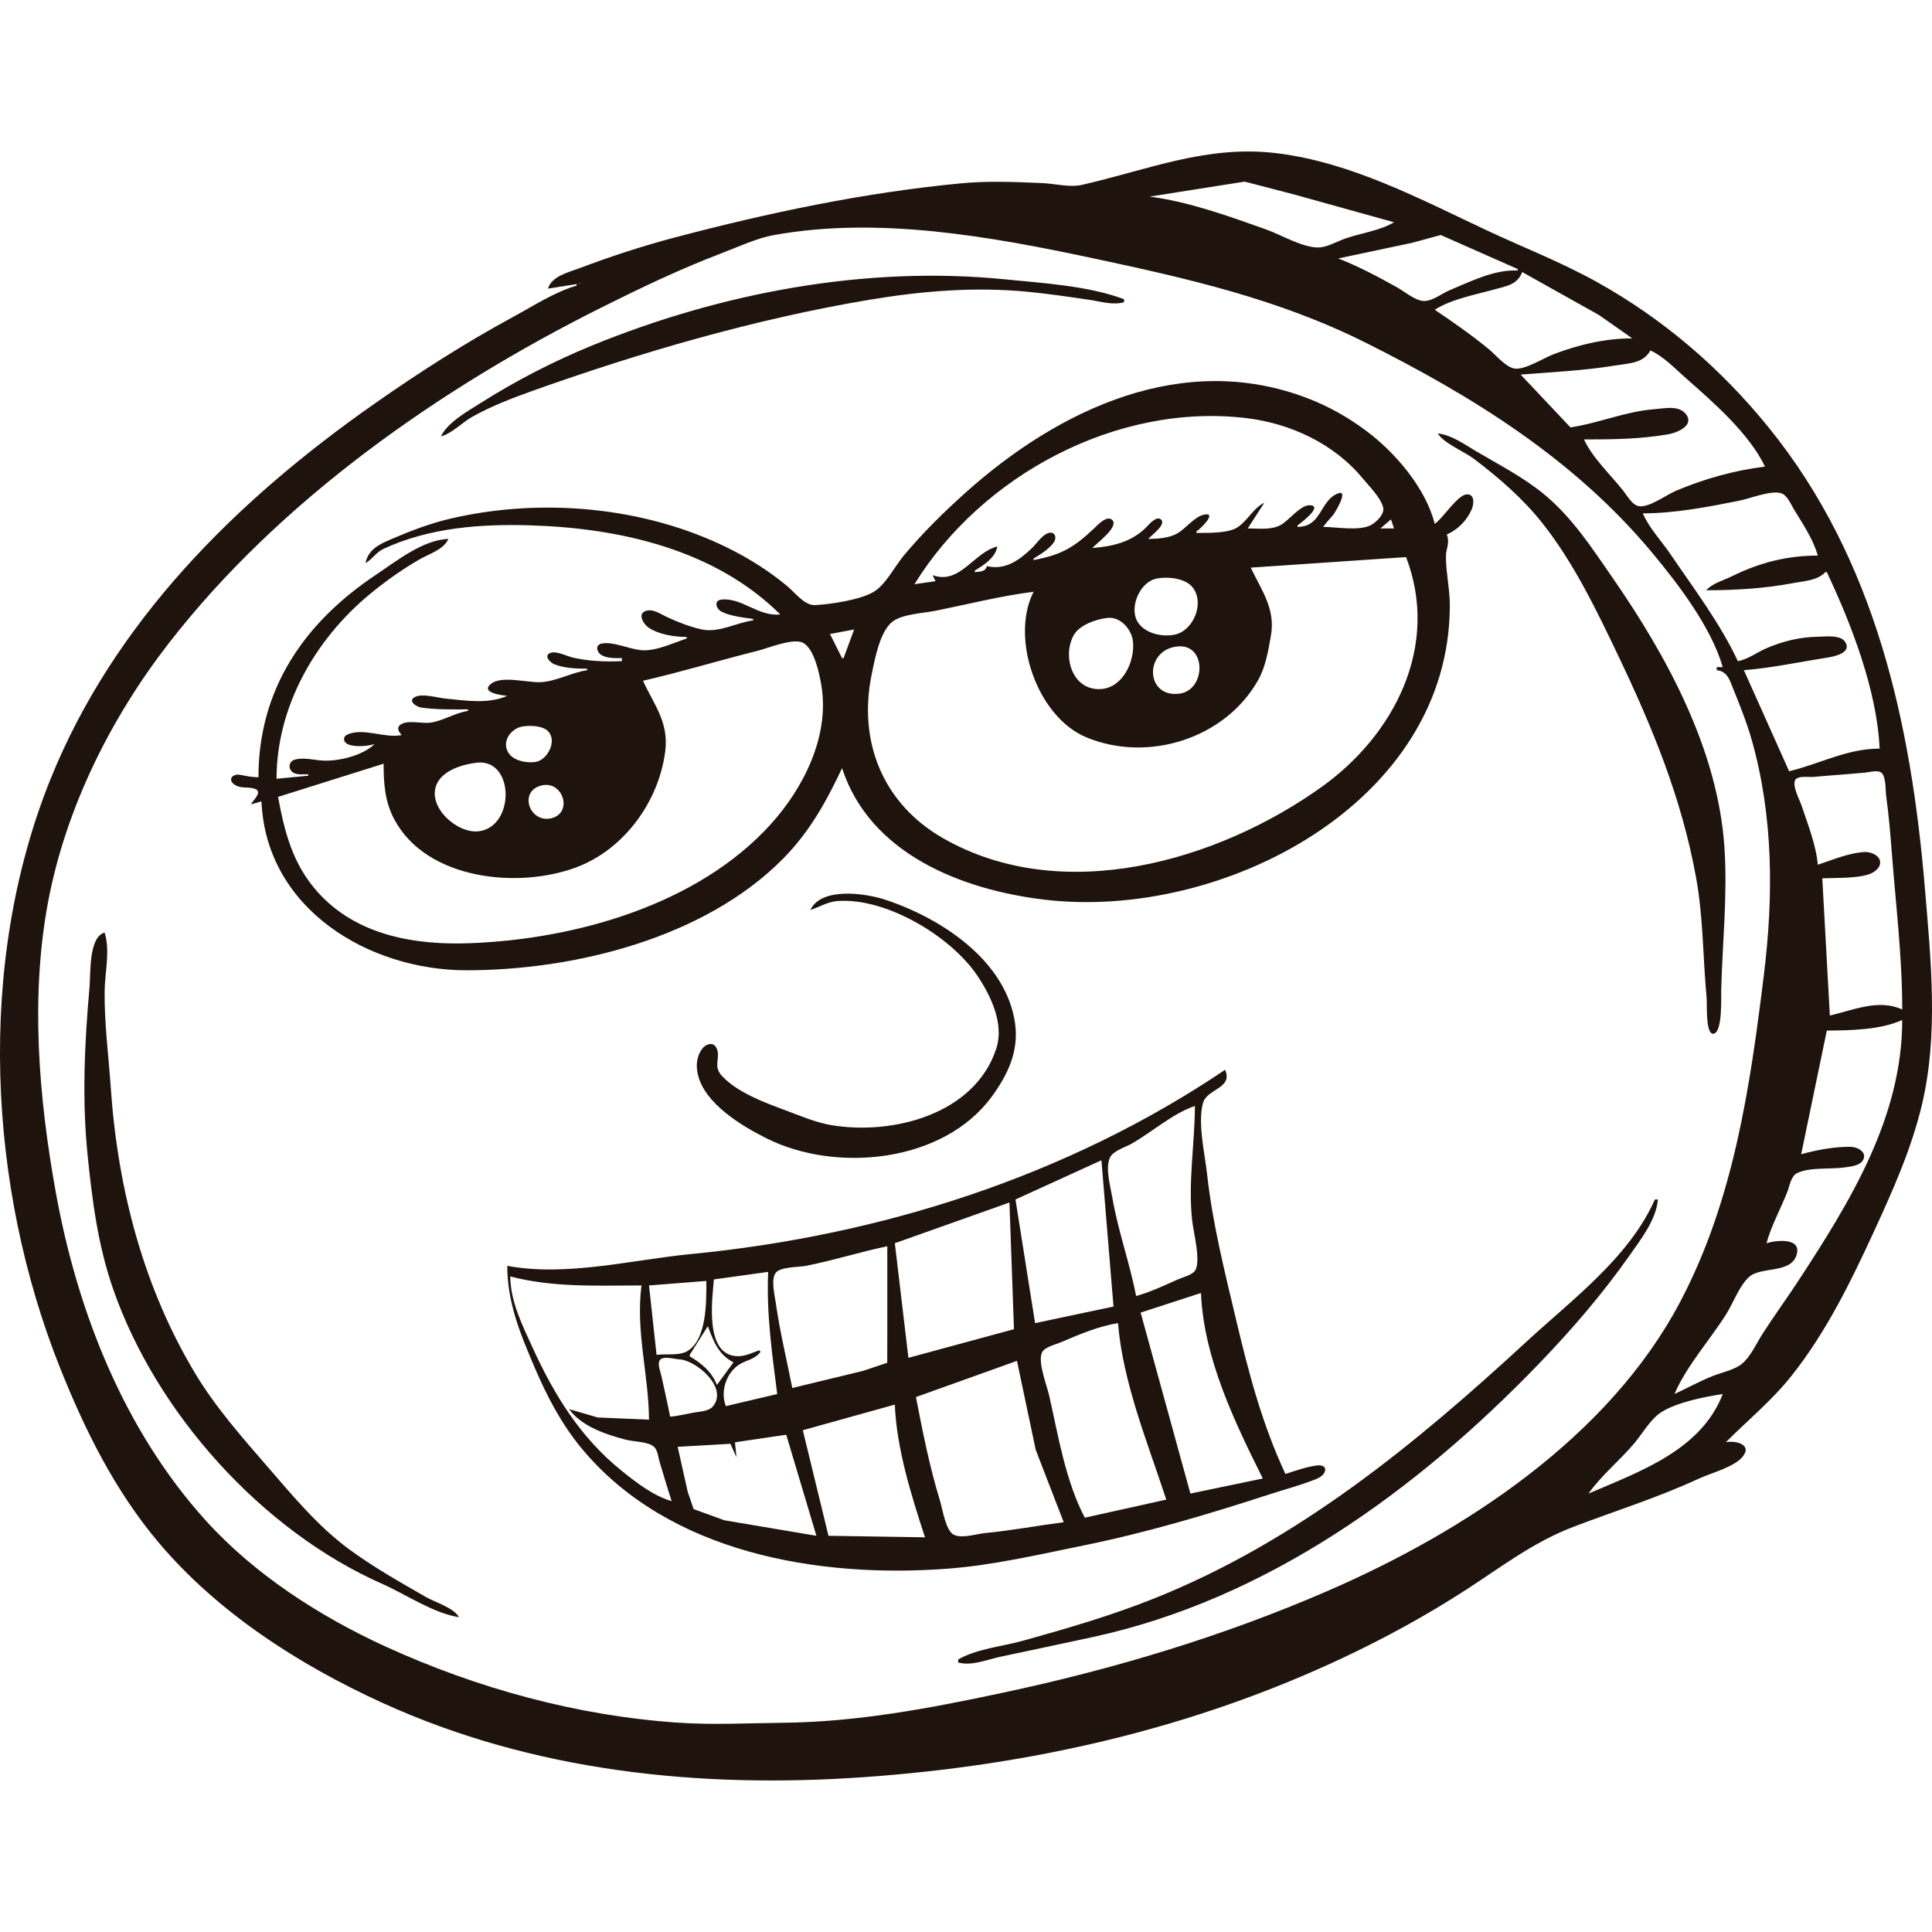 <?xml version="1.0" encoding="UTF-8" standalone="no"?>
<svg
   xmlns:dc="http://purl.org/dc/elements/1.1/"
   xmlns:cc="http://creativecommons.org/ns#"
   xmlns:rdf="http://www.w3.org/1999/02/22-rdf-syntax-ns#"
   xmlns:svg="http://www.w3.org/2000/svg"
   xmlns="http://www.w3.org/2000/svg"
   xmlns:sodipodi="http://sodipodi.sourceforge.net/DTD/sodipodi-0.dtd"
   xmlns:inkscape="http://www.inkscape.org/namespaces/inkscape"
   version="1.1"
   id="svg268"
   width="130"
   height="130"
   viewBox="0 0 320.281 270.046"
   sodipodi:docname="tokey.svg"
   inkscape:version="1.0beta2 (2b71d25, 2019-12-03)">
  <defs
     id="defs272" />
  <sodipodi:namedview
     pagecolor="#ffffff"
     bordercolor="#666666"
     inkscape:document-rotation="0"
     borderopacity="1"
     objecttolerance="10"
     gridtolerance="10"
     guidetolerance="10"
     inkscape:pageopacity="0"
     inkscape:pageshadow="2"
     inkscape:window-width="1721"
     inkscape:window-height="1017"
     id="namedview270"
     showgrid="false"
     inkscape:zoom="0.48081535"
     inkscape:cx="-135.05646"
     inkscape:cy="158.74124"
     inkscape:window-x="0"
     inkscape:window-y="23"
     inkscape:window-maximized="0"
     inkscape:current-layer="g276" />
  <g
     inkscape:groupmode="layer"
     inkscape:label="Image"
     id="g276"
     transform="translate(-877.892,-675.259)">
    <path
       style="fill:#1f130d;stroke:none;stroke-width:0.25"
       d="m 968.734,697.989 4.75,-0.75 v 0.25 c -3.618,1.042 -7.199,3.383 -10.5,5.173 -8.01,4.343 -15.54,9.175 -23,14.397 -22.856,16 -43.243,36.132 -53.794,62.43 -12.2,30.406 -10.365,67.352 1.694,97.5 4.125,10.31 9.023,20.185 16.209,28.75 9.797,11.678 23.396,20.398 37.141,26.672 25.006,11.42 52.59,14.245 79.75,12.35 27.672,-1.93 54.555,-8.005 79.75,-19.89 6.893,-3.25 13.595,-6.928 20,-11.055 6.02,-3.88 11.245,-7.978 18,-10.562 6.94,-2.655 13.988,-4.832 20.75,-7.975 2.027,-0.94 5.907,-1.915 7.315,-3.672 1.667,-2.083 -1.377,-2.71 -2.815,-2.368 3.685,-3.685 7.625,-6.897 10.887,-11 5.75,-7.228 9.867,-15.652 13.705,-24 3.138,-6.822 6.197,-13.665 7.938,-21 2.748,-11.598 1.472,-24.01 0.49,-35.749 -2.29,-27.358 -8.165,-54.616 -25.922,-76.501 -7.923,-9.763 -17.358,-17.901 -28.348,-24.035 -5.997,-3.348 -12.307,-5.779 -18.5,-8.688 -11.002,-5.168 -22.427,-11.252 -34.75,-12.732 -11.543,-1.385 -21.29,2.76 -32.25,5.26 -2.002,0.457 -4.46,-0.207 -6.5,-0.296 -4.457,-0.195 -9.055,-0.39 -13.5,0.033 -16.071,1.53 -31.916,4.87 -47.5,8.986 -5.336,1.409 -10.587,3.13 -15.75,5.077 -1.814,0.684 -4.642,1.327 -5.25,3.394 m 140.25,-11 c -2.31,1.411 -5.68,1.824 -8.25,2.763 -1.367,0.5 -3.015,1.48 -4.5,1.417 -2.697,-0.115 -5.952,-2.101 -8.5,-3.007 -6.138,-2.184 -12.765,-4.586 -19.25,-5.423 l 7.5,-1.188 8.25,-1.298 8.25,2.143 16.5,4.594 m 54.5,73.75 h -1 v 0.5 c 1.742,0.199 2.11,1.53 2.7,3 1.125,2.799 2.257,5.595 3.085,8.5 3.615,12.695 3.64,25.982 2.035,39 -2.292,18.611 -5.003,37.419 -13.895,54.25 -11.845,22.422 -35.703,38.038 -58.425,47.895 -17.42,7.555 -35.447,12.957 -54,16.907 -11.957,2.547 -23.994,4.822 -36.25,4.947 -5.843,0.06 -11.653,0.378 -17.5,-0.022 -16.712,-1.145 -33.29,-5.685 -48.5,-12.65 -10.839,-4.963 -21.656,-11.93 -29.707,-20.828 -13.61,-15.043 -21.334,-34.737 -24.898,-54.5 -2.81,-15.577 -4.214,-32.334 -1.279,-48 2.917,-15.569 10.38,-30.541 20.051,-43 18.387,-23.685 44.939,-42.231 71.584,-55.562 6.543,-3.273 13.155,-6.441 20,-9.044 2.808,-1.069 5.784,-2.493 8.75,-3.028 17.244,-3.11 35.858,0.234 52.75,3.831 15.685,3.341 30.782,6.757 45.25,13.991 17.812,8.907 34.645,19.357 47.52,34.812 4.353,5.226 9.822,12.379 11.73,19 m -34,-66 v 0.25 c -3.837,-0.195 -7.793,1.813 -11.25,3.253 -1.258,0.523 -2.865,1.812 -4.25,1.801 -1.44,-0.012 -3.268,-1.581 -4.5,-2.269 -3.14,-1.752 -6.395,-3.483 -9.75,-4.785 l 12.25,-2.592 4.75,-1.296 12.75,5.639 m 0.75,0.5 12.75,7.138 5.5,3.862 c -4.53,0 -8.77,1.024 -13,2.606 -1.653,0.618 -4.768,2.647 -6.5,2.397 -1.465,-0.211 -3.143,-2.276 -4.25,-3.19 -2.86,-2.362 -5.928,-4.49 -9,-6.562 2.828,-1.787 6.798,-2.504 10,-3.394 1.948,-0.541 3.717,-0.772 4.5,-2.856 m -179.25,27.25 c 1.891,-0.525 3.515,-2.317 5.25,-3.284 3.15,-1.757 6.607,-3.085 10,-4.293 18.005,-6.408 36.874,-11.904 55.75,-15.069 8.795,-1.475 17.617,-2.199 26.5,-1.311 3.342,0.334 6.675,0.821 10,1.313 1.845,0.273 3.928,0.932 5.75,0.395 v -0.5 c -5.968,-2.225 -13.432,-2.66 -19.75,-3.292 -23.003,-2.3 -46.889,2.188 -68.25,10.892 -6.477,2.639 -12.845,5.916 -18.75,9.664 -2.127,1.35 -5.393,3.163 -6.5,5.487 m 23.75,-25.75 -0.25,0.25 0.25,-0.25 m -0.75,0.333 0.083,0.084 c -0.123,0.041 -0.277,-0.084 -0.083,-0.084 m 196.5,30.417 c -5.21,0.658 -9.9,1.986 -14.75,4.003 -1.535,0.638 -4.57,2.921 -6.24,2.543 -1.058,-0.239 -1.883,-1.755 -2.51,-2.546 -2.078,-2.622 -5.112,-5.471 -6.5,-8.5 4.713,0 9.342,-0.048 14,-0.859 1.27,-0.221 4.16,-1.337 3.053,-3.114 -1.113,-1.791 -3.607,-1.173 -5.303,-1.049 -4.85,0.356 -9.262,2.323 -14,3.022 l -8.25,-8.75 c 5.255,-0.415 10.533,-0.664 15.75,-1.52 2.152,-0.353 4.61,-0.338 5.75,-2.48 2.2,0.98 4.133,3.045 5.928,4.625 4.49,3.949 10.467,9.149 13.072,14.625 m -232,16 c 1.132,-0.635 1.765,-1.798 3,-2.37 7.565,-3.507 16.062,-4.139 24.273,-3.892 14.786,0.445 30.57,3.946 41.478,14.763 -3.55,0.439 -6.369,-2.821 -9.735,-2.452 -1.353,0.148 -0.881,1.546 0.013,2.001 1.46,0.744 3.608,0.984 5.223,1.201 v 0.25 c -2.79,0.376 -5.676,2.103 -8.5,1.496 -1.972,-0.423 -3.92,-1.206 -5.75,-2.041 -0.946,-0.431 -2.143,-1.3 -3.239,-1.103 -1.881,0.338 -0.734,2.272 0.243,2.898 1.729,1.109 4.232,1.482 6.246,1.499 v 0.25 c -2.233,0.727 -4.864,2.028 -7.246,1.954 -2.046,-0.064 -5.078,-1.591 -6.966,-1.085 -1.01,0.271 -0.665,1.401 0.02,1.841 0.951,0.609 2.361,0.538 3.443,0.541 v 0.5 c -2.755,0.118 -5.27,0.029 -8,-0.553 -1.031,-0.22 -2.902,-1.231 -3.919,-0.786 -1.089,0.476 0.072,1.587 0.674,1.835 1.688,0.694 3.701,0.754 5.495,0.754 v 0.25 c -2.613,0.386 -5.104,1.861 -7.75,1.99 -2.095,0.102 -6.4,-1.127 -8.169,0.244 -1.936,1.501 1.888,1.959 2.669,2.015 -3.192,1.415 -6.845,0.782 -10.25,0.458 -1.362,-0.13 -3.677,-0.87 -4.962,-0.306 -1.44,0.631 0.131,1.686 0.962,1.802 2.538,0.354 5.191,0.297 7.75,0.297 v 0.25 c -2.171,0.321 -4.088,1.637 -6.25,1.948 -1.379,0.199 -3.729,-0.496 -4.919,0.309 -0.789,0.534 -0.301,1.237 0.169,1.743 -2.758,0.6 -6.317,-1.258 -8.963,-0.099 -0.985,0.431 -0.65,1.43 0.228,1.706 1.226,0.386 3.027,0.25 4.235,-0.107 -1.95,1.887 -5.856,2.856 -8.5,2.74 -1.499,-0.066 -3.236,-0.581 -4.723,-0.161 -1.06,0.299 -1.171,1.609 -0.24,2.163 0.687,0.409 1.697,0.257 2.463,0.257 v 0.25 l -5.25,0.5 c 0,-11.932 6.388,-23.133 15.5,-30.634 2.57,-2.115 5.361,-4.105 8.25,-5.759 1.661,-0.951 3.864,-1.543 4.75,-3.357 -4.167,0.089 -8.655,3.686 -12,5.917 -11.976,7.987 -19.5,19.011 -19.5,33.583 -0.682,-0.014 -1.329,-0.075 -2,-0.201 -0.413,-0.077 -0.827,-0.184 -1.246,-0.222 -1.161,-0.104 -1.839,0.885 -0.716,1.651 0.903,0.616 1.955,0.386 2.957,0.579 0.333,0.065 0.785,0.179 0.918,0.541 0.224,0.607 -0.903,1.613 -1.163,2.151 l 1.75,-0.5 c 0.765,17.818 17.749,28 34,28 17.958,0 39.498,-5.357 52.477,-18.506 4.385,-4.443 7.136,-9.422 9.773,-14.994 4.634,14.216 19.852,20.155 33.5,21.789 29.483,3.53 67.25,-15.988 67.25,-48.789 0,-2.692 -0.63,-5.351 -0.645,-8 -0.01,-1.486 0.7,-2.212 0.145,-3.75 1.833,-0.775 3.412,-2.398 4.162,-4.25 0.338,-0.835 0.492,-2.53 -0.907,-2.384 -1.547,0.162 -3.84,3.898 -5.255,4.883 -1.472,-5.895 -6.515,-11.784 -11.25,-15.343 -3.022,-2.271 -6.218,-4.09 -9.75,-5.454 -20.65,-7.974 -41.265,1.728 -56.75,15.59 -3.647,3.266 -7.13,6.694 -10.27,10.457 -1.487,1.781 -2.995,4.82 -4.99,6.016 -2.215,1.327 -7.161,2.075 -9.74,2.196 -1.7,0.08 -3.305,-2.06 -4.5,-3.064 -3.038,-2.555 -6.442,-4.692 -10,-6.446 -13.839,-6.822 -30.808,-8.312 -45.75,-4.864 -3.469,0.8 -6.734,2.047 -10,3.45 -1.947,0.836 -3.812,1.698 -4.25,3.962 m 158.75,-6 c 0.505,-0.718 1.107,-1.325 1.67,-2 0.307,-0.37 2.785,-4.458 0.627,-3.485 -2.905,1.31 -2.54,5.471 -6.547,5.485 v -0.25 c 0.432,-0.292 4.465,-3.328 1.972,-3.341 -1.492,-0.008 -3.435,2.526 -4.723,3.256 -1.588,0.9 -3.74,0.585 -5.5,0.585 l 2.75,-4.25 c -1.853,0.882 -2.765,3.003 -4.5,4.099 -1.58,0.998 -4.908,0.885 -6.75,0.901 v -0.25 c 0.61,-0.352 3.575,-3.275 1.245,-2.781 -1.522,0.323 -2.942,2.19 -4.245,3.007 -1.438,0.902 -3.333,0.989 -5,1.024 0.44,-0.541 3.132,-2.439 2.085,-3.257 -0.81,-0.633 -2.103,1.042 -2.585,1.498 -2.455,2.322 -5.46,2.998 -8.75,3.26 0.598,-0.74 4.505,-3.514 3.27,-4.666 -0.888,-0.829 -2.473,0.922 -3.043,1.462 -3.377,3.19 -5.463,4.353 -9.977,5.204 v -0.25 c 1.15,-0.716 2.635,-1.601 3.392,-2.753 0.485,-0.736 0.13,-1.77 -0.887,-1.495 -1.083,0.293 -1.98,1.744 -2.755,2.489 -2.112,2.028 -4.447,3.734 -7.5,3.01 -0.203,0.94 -1.135,0.909 -2,1 v -0.25 c 1.562,-0.974 3.365,-2.091 3.75,-4 -3.917,0.931 -6.188,6.412 -10.75,4.75 l 0.5,1 -3.5,0.5 c 11.17,-18.098 33.61,-30.098 55,-27.539 7.345,0.879 14.58,4.248 19.348,10.039 1.07,1.302 2.905,3.087 3.345,4.75 0.29,1.103 -1.083,2.434 -1.965,2.921 -1.942,1.07 -5.793,0.33 -7.977,0.33 m 19,-15.5 c 1,1.655 4.382,2.993 6,4.218 4.197,3.18 8.18,6.633 11.447,10.783 5.062,6.431 8.793,14.146 12.307,21.5 5.795,12.114 10.705,23.986 13.092,37.25 1.185,6.59 1.105,13.232 1.73,19.856 0.083,0.882 -0.21,6.146 1.15,5.914 1.51,-0.258 1.235,-6.05 1.265,-7.279 0.203,-7.934 1.077,-15.803 0.525,-23.744 -1.125,-16.195 -9.572,-31.642 -18.657,-44.746 -3.357,-4.84 -6.53,-9.744 -11.11,-13.561 -3.5,-2.917 -7.598,-4.99 -11.5,-7.302 -1.9,-1.126 -4.005,-2.657 -6.25,-2.887 m 63,20.25 c -5.095,0 -9.682,1.176 -14.25,3.438 -1.417,0.702 -3.17,1.129 -4.25,2.312 4.805,0 9.77,-0.297 14.5,-1.201 1.815,-0.346 3.917,-0.4 5.25,-1.799 h 0.25 c 4.07,8.598 8.33,19.645 8.75,29.25 -5.473,0.004 -9.848,2.529 -15,3.75 l -7.5,-16.75 c 4.6,-0.363 9.19,-1.364 13.75,-2.069 1.125,-0.174 4.237,-0.781 3.04,-2.624 -0.787,-1.215 -3.235,-0.872 -4.49,-0.854 -2.987,0.042 -5.81,0.732 -8.55,1.904 -1.587,0.679 -3.04,1.835 -4.75,2.143 -2.925,-6.266 -7.312,-12.048 -11.185,-17.75 -1.48,-2.176 -3.542,-4.329 -4.565,-6.75 5.298,0 10.81,-1.064 16,-2.1 1.73,-0.345 5.293,-1.786 6.955,-1.226 0.975,0.328 1.555,1.761 2.045,2.576 1.46,2.429 3.24,4.996 4,7.75 m -70.75,-6 0.5,1.5 h -2.25 l 1.75,-1.5 m 2.5,6.25 c 5.657,14.779 -1.97,29.509 -14,38.105 -17.275,12.346 -43.005,19.798 -62.75,8.502 -9.989,-5.714 -14.117,-16.017 -11.85,-27.108 0.505,-2.471 1.341,-7.155 3.447,-8.787 1.651,-1.278 5.135,-1.407 7.152,-1.813 5.41,-1.09 10.765,-2.453 16.25,-3.15 -3.893,7.618 0.532,20.71 8.75,24.131 10.165,4.23 22.922,0.255 28.415,-9.38 1.315,-2.306 1.73,-4.925 2.183,-7.5 0.777,-4.442 -1.575,-7.502 -3.348,-11.25 l 25.75,-1.75 m -41.5,3.599 c 1.833,-0.421 4.885,-0.148 6.122,1.429 2.033,2.594 0.125,7.11 -2.872,7.803 -2.098,0.485 -5.05,-0.136 -6.247,-2.083 -1.448,-2.358 0.328,-6.534 2.998,-7.148 m -8,6.481 c 2.145,-0.245 4.022,1.901 4.225,3.921 0.32,3.216 -1.6,7.57 -5.225,7.867 -4.688,0.384 -6.568,-5.216 -4.635,-8.857 0.935,-1.764 3.76,-2.717 5.635,-2.931 m -42,1.921 -1.75,4.75 h -0.25 l -2,-4 4,-0.75 m -95.5,27.75 17.5,-5.5 c 0,3.281 0.195,6.283 1.781,9.25 5.349,10.006 20.546,11.556 30.219,7.907 7.856,-2.963 13.598,-10.841 14.678,-19.157 0.633,-4.878 -1.804,-7.657 -3.678,-11.75 6.367,-1.46 12.657,-3.383 19,-4.968 1.732,-0.433 5.726,-2.099 7.405,-1.377 2.014,0.866 2.9,5.44 3.197,7.346 1.29,8.259 -2.983,16.759 -8.395,22.75 -12.106,13.403 -32.416,19.112 -49.957,19.759 -9.117,0.336 -18.773,-1.304 -25.207,-8.509 -4.119,-4.613 -5.454,-9.883 -6.543,-15.75 m 149,-24.928 c 4.99,-0.589 4.838,7.178 0.5,7.801 -5.718,0.821 -5.978,-7.155 -0.5,-7.801 m -110.5,7.928 -0.25,0.25 0.25,-0.25 m 2,5.332 c 1.206,-0.217 3.426,-0.158 4.314,0.831 1.464,1.631 -0.165,4.692 -2.064,5.029 -1.365,0.242 -3.446,-0.116 -4.357,-1.226 -1.513,-1.843 0.023,-4.258 2.107,-4.634 m -24,2.918 -0.25,0.25 0.25,-0.25 m 16.5,3.076 c 6.214,-0.645 6.3,10.651 0.25,11.377 -3.495,0.419 -8.502,-3.949 -6.997,-7.704 0.959,-2.393 4.397,-3.43 6.747,-3.674 m 236.25,40.924 c -3.882,-1.812 -8.13,0.104 -12,1 l -1.25,-22.75 c 2.243,-0.096 5.657,0.036 7.75,-0.676 0.835,-0.284 1.932,-1.057 1.835,-2.064 -0.113,-1.13 -1.618,-1.679 -2.585,-1.624 -2.643,0.152 -5.263,1.304 -7.75,2.114 -0.265,-3.233 -1.645,-6.679 -2.667,-9.75 -0.343,-1.03 -1.49,-3.095 -1.135,-4.17 0.305,-0.924 2.307,-0.569 3.053,-0.638 2.917,-0.272 5.835,-0.442 8.75,-0.734 0.825,-0.083 2.32,-0.588 2.815,0.372 0.507,0.985 0.39,2.581 0.54,3.671 0.422,3.068 0.68,6.164 0.917,9.251 0.665,8.662 1.728,17.297 1.728,25.999 M 967.735,780.338 c 3.524,-0.806 5.199,4.626 1.5,5.462 -3.579,0.808 -5.466,-4.554 -1.5,-5.462 m 44.5,20.651 c 1.543,-0.487 2.833,-1.355 4.5,-1.478 8.095,-0.594 18.883,5.889 23.25,12.477 2.228,3.36 4.397,7.929 3.062,12 -3.57,10.894 -17.174,14.376 -27.312,12.678 -2.674,-0.448 -5.221,-1.573 -7.75,-2.508 -3.421,-1.265 -7.939,-2.945 -10.447,-5.693 -1.537,-1.684 -0.06,-3.06 -0.905,-4.657 -0.556,-1.05 -1.812,-0.529 -2.351,0.213 -0.915,1.26 -1.041,2.736 -0.706,4.216 1.104,4.873 7.3,8.57 11.409,10.624 11.523,5.762 29.25,4.031 37.28,-6.875 2.703,-3.673 4.572,-7.596 3.895,-12.25 -1.515,-10.399 -12.245,-17.359 -21.425,-20.417 -3.264,-1.087 -10.649,-2.208 -12.5,1.667 m -58.25,117.25 c -0.926,-1.607 -3.9,-2.44 -5.5,-3.357 -4.364,-2.502 -8.696,-4.945 -12.75,-7.93 -5.099,-3.757 -9.201,-8.703 -13.32,-13.463 -4.247,-4.905 -8.7,-9.93 -12.067,-15.5 -8.677,-14.354 -12.946,-30.809 -14.09,-47.5 -0.363,-5.293 -1.075,-10.691 -1.022,-16 0.032,-3.156 0.957,-6.7 -0.001,-9.75 -2.66,0.789 -2.298,6.696 -2.5,9 -0.825,9.42 -1.27,18.584 -0.309,28.022 0.764,7.496 1.706,14.813 4.185,21.978 7.13,20.605 24.667,40.142 44.624,48.965 3.919,1.732 8.528,4.902 12.75,5.535 M 1193.235,819.239 c 0,16.147 -8.658,30.144 -17.23,43.25 -1.927,2.945 -4.015,5.783 -5.91,8.75 -0.995,1.556 -2.03,3.886 -3.49,5.039 -1.2,0.948 -3.2,1.361 -4.62,1.913 -2.232,0.868 -4.332,2.04 -6.5,3.047 1.93,-4.563 5.912,-9.015 8.58,-13.25 1.167,-1.856 2.152,-4.663 3.765,-6.142 1.962,-1.8 6.88,-0.516 7.878,-3.618 0.973,-3.037 -3.49,-2.463 -4.973,-1.99 0.795,-2.907 2.345,-5.689 3.45,-8.5 0.375,-0.959 0.598,-2.608 1.605,-3.109 2.1,-1.044 5.61,-0.615 7.947,-0.961 0.97,-0.143 2.465,-0.261 3.005,-1.216 0.743,-1.312 -0.938,-2.173 -2.007,-2.193 -2.647,-0.05 -5.707,0.515 -8.25,1.229 l 4.25,-20.5 c 3.97,-0.033 8.87,-0.106 12.5,-1.75 m -112.25,8.25 c -26.183,17.664 -57.16,27.508 -88.5,30.542 -9.861,0.955 -20.647,3.793 -30.5,1.958 0,6.157 2.207,11.396 4.605,17 2.012,4.702 4.431,9.29 7.71,13.248 14.39,17.36 39.201,21.58 60.685,19.957 7.593,-0.575 15.055,-2.333 22.5,-3.842 10.355,-2.1 20.71,-5.173 30.75,-8.445 2.337,-0.762 4.692,-1.383 7,-2.248 0.823,-0.307 2.067,-0.688 2.312,-1.665 0.21,-0.845 -0.7,-0.995 -1.312,-0.92 -1.725,0.212 -3.595,0.89 -5.25,1.415 -3.895,-8.34 -6.1,-16.804 -8.22,-25.75 -1.885,-7.946 -3.877,-15.853 -4.77,-23.99 -0.372,-3.386 -1.58,-8.416 -0.68,-11.737 0.647,-2.394 5.045,-2.43 3.67,-5.522 m -5,6 c -0.038,6.413 -1.188,12.827 -0.427,19.25 0.203,1.722 1.475,6.651 0.42,8.075 -0.542,0.735 -1.938,1.034 -2.743,1.39 -2.27,1.004 -4.6,2.129 -7,2.785 -1.077,-5.55 -3.038,-10.919 -3.98,-16.5 -0.302,-1.787 -1.15,-4.673 -0.37,-6.418 0.52,-1.163 2.56,-1.738 3.6,-2.333 3.333,-1.903 6.895,-5.055 10.5,-6.25 m -15.5,9 2,24.25 -13,2.75 -3.25,-20.5 14.25,-6.5 m 91.75,6.5 c -4.253,9.593 -13.665,16.545 -21.26,23.546 -18.573,17.119 -38.017,33.102 -61.74,42.592 -7.077,2.833 -14.415,4.968 -21.75,7.008 -3.465,0.963 -7.612,1.32 -10.75,3.105 v 0.5 c 2.185,0.64 4.832,-0.487 7,-0.948 5.085,-1.08 10.17,-2.152 15.25,-3.25 28.968,-6.263 53.742,-24.297 74.01,-45.306 5.412,-5.613 10.572,-11.606 15.06,-17.996 1.883,-2.681 4.388,-5.887 4.68,-9.25 h -0.5 m -107,0.5 0.75,21 -17.5,4.75 -2.25,-19 19,-6.75 m -20.25,7.25 v 14.25 l -0.01,5.068 -3.993,1.339 -11.75,2.844 c -0.906,-4.672 -2.054,-9.28 -2.717,-14 -0.175,-1.245 -0.872,-4.011 -0.025,-5.1 0.788,-1.014 3.8,-0.917 4.993,-1.15 4.554,-0.89 8.97,-2.312 13.5,-3.25 m -19.75,4.25 c -0.297,6.91 0.63,13.4 1.5,20.25 l -8.5,2 c -0.949,-2.248 -0.024,-5.356 2.046,-6.787 1.306,-0.903 2.647,-0.848 3.704,-2.213 l -0.25,-0.25 c -1.1,0.411 -2.306,0.986 -3.5,0.978 -5.602,-0.038 -4.261,-9.428 -4,-12.728 l 9,-1.25 m -21,2.25 c -0.975,7.718 1.187,14.653 1.25,22.25 l -8.5,-0.365 -4.75,-1.385 c 2.07,2.877 6.191,4.245 9.5,5.093 1.24,0.318 3.6,0.285 4.568,1.143 0.627,0.555 0.705,1.752 0.938,2.515 0.664,2.17 1.291,4.34 1.994,6.5 -3.028,-0.873 -5.829,-3.053 -8.25,-5 -6.889,-5.543 -11.193,-12.562 -14.827,-20.5 -1.696,-3.704 -3.638,-7.588 -3.673,-11.75 7.084,1.875 14.466,1.5 21.75,1.5 m 10.75,-0.75 c 0,3.27 0.162,9.837 -3.273,11.705 -1.276,0.694 -3.528,0.362 -4.977,0.545 l -1.25,-11.5 9.5,-0.75 m 82,2 c 0.468,10.83 5.558,21.317 10.25,30.75 l -12,2.5 -8.25,-30 10,-3.25 m -13.75,5 c 0.81,9.905 4.95,19.895 8,29.25 l -13.5,3 c -3.195,-6.06 -4.415,-13.623 -5.912,-20.25 -0.378,-1.67 -1.935,-5.556 -1.185,-7.146 0.427,-0.91 2.24,-1.308 3.098,-1.675 2.933,-1.254 6.343,-2.707 9.5,-3.18 m -68,0.5 c 0.984,2.566 1.687,4.632 4.25,6 l -2.75,3.75 c -0.831,-2.191 -2.542,-3.59 -4.5,-4.75 v -0.25 l 3,-4.75 m -6.25,15 c -0.438,-2.26 -0.962,-4.5 -1.448,-6.75 -0.144,-0.666 -0.698,-1.972 -0.273,-2.599 0.54,-0.798 2.434,-0.183 3.22,-0.153 2.788,0.106 8.276,4.745 5.535,7.863 -0.655,0.745 -2.124,0.792 -3.035,0.953 -1.333,0.233 -2.649,0.58 -4,0.688 m 57.5,-9.25 3.107,14.75 4.643,12 c -4.348,0.562 -8.633,1.37 -13,1.792 -1.438,0.14 -3.82,0.935 -5.18,0.307 -1.383,-0.637 -1.9,-4.255 -2.315,-5.6 -1.735,-5.65 -2.88,-11.455 -4.005,-17.25 l 16.75,-6 m 117,5.5 c -3.59,9.335 -13.838,12.875 -22.25,16.5 2.105,-2.99 5.145,-5.457 7.522,-8.26 1.365,-1.605 2.748,-4.075 4.52,-5.218 2.533,-1.635 7.242,-2.585 10.207,-3.022 m -137.25,1.75 c 0.318,7.41 2.723,15 5,22 l -16,-0.25 -4.25,-17.5 15.25,-4.25 m -18,5 5,16.75 -15.25,-2.572 -5.103,-1.853 -0.97,-2.825 -1.677,-7.5 8.75,-0.5 1,2.25 -0.25,-2.5 z"
       id="path280"
       inkscape:connector-curvature="0" />
  </g>
</svg>

